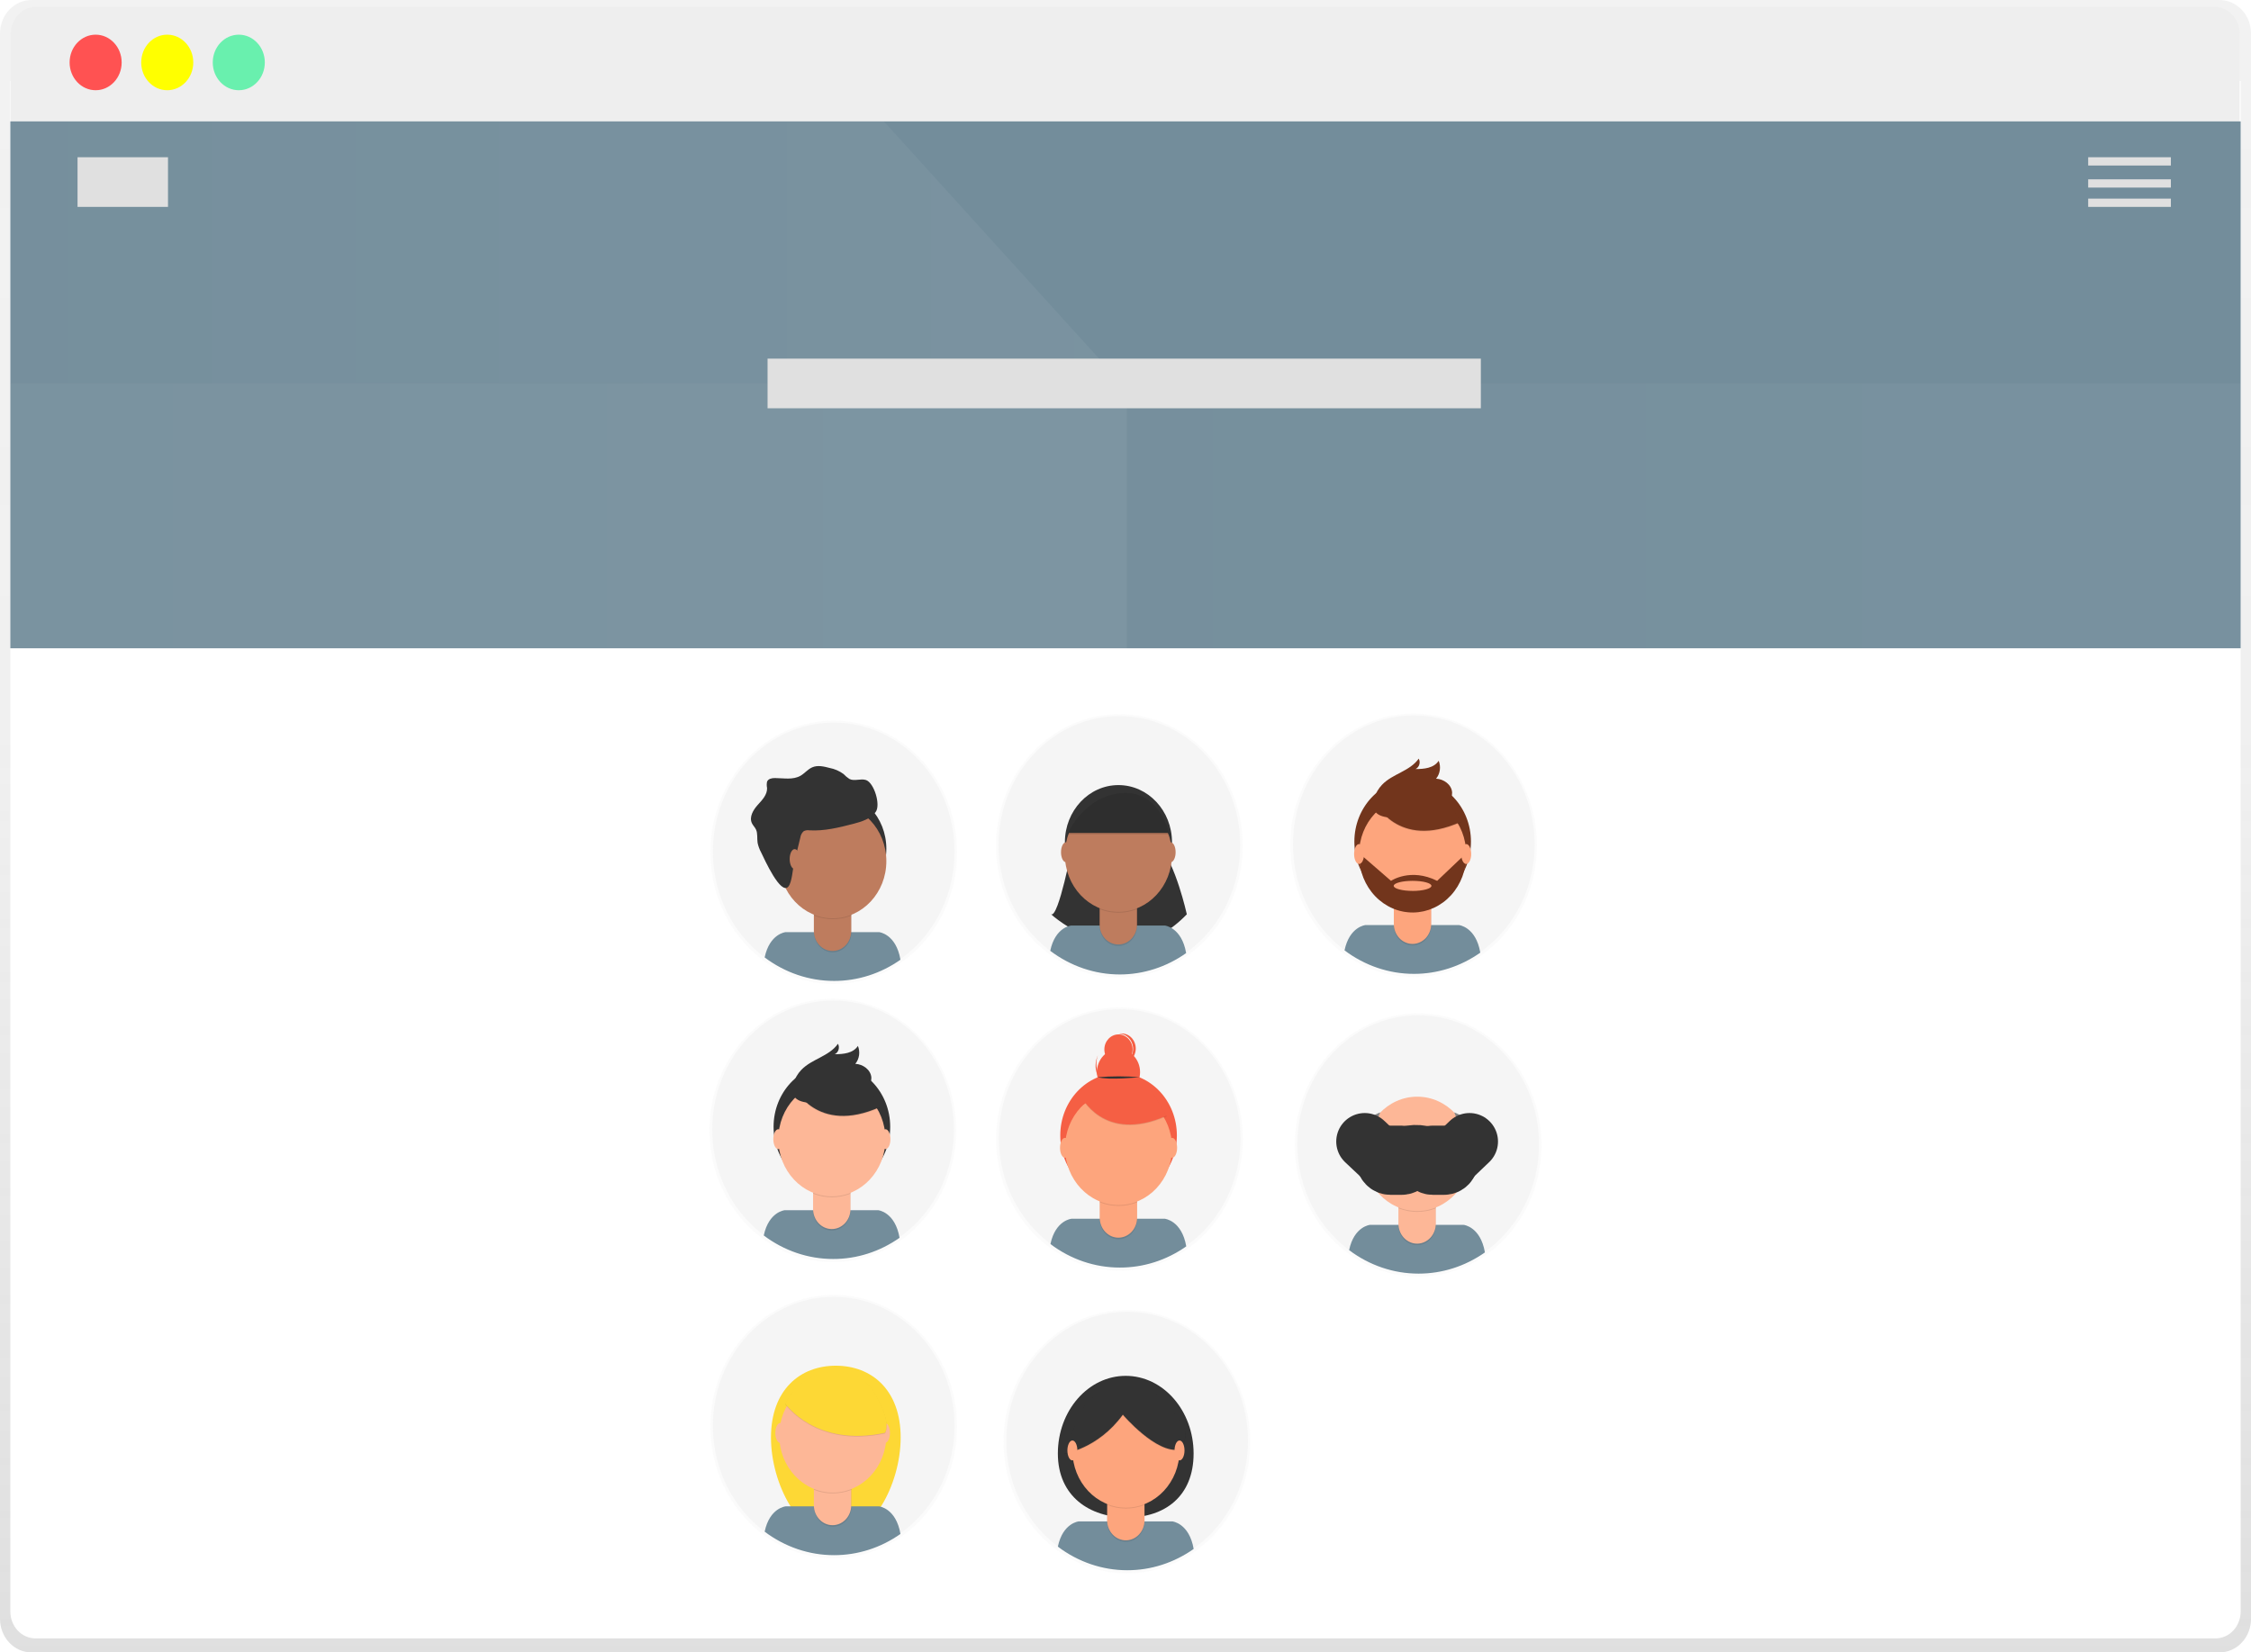 <svg width="79" height="58" viewBox="0 0 79 58" fill="none" xmlns="http://www.w3.org/2000/svg">
<g clip-path="url(#clip0)">
<path d="M1.104 0C0.811 0 0.53 0.124 0.323 0.345C0.116 0.566 0 0.866 0 1.178V56.822C0 57.134 0.116 57.434 0.323 57.655C0.53 57.876 0.811 58 1.104 58H77.897C78.19 58 78.471 57.876 78.678 57.655C78.885 57.434 79.001 57.134 79.001 56.822V1.178C79.001 0.866 78.885 0.566 78.678 0.345C78.471 0.124 78.19 0 77.897 0H1.104Z" fill="url(#paint0_linear)"/>
<path d="M0.363 2.842V56.566C0.363 56.816 0.456 57.055 0.621 57.232C0.787 57.409 1.011 57.508 1.245 57.508H77.755C77.989 57.508 78.213 57.409 78.379 57.232C78.544 57.055 78.637 56.816 78.637 56.566V2.842H0.363Z" fill="white"/>
<path d="M77.721 0.242H1.261C1.027 0.242 0.802 0.341 0.637 0.518C0.471 0.695 0.378 0.934 0.378 1.184V4.264H78.601V1.184C78.601 0.935 78.508 0.696 78.343 0.519C78.178 0.342 77.955 0.243 77.721 0.242Z" fill="#EEEEEE"/>
<path d="M3.357 3.167C3.861 3.167 4.27 2.731 4.27 2.192C4.27 1.654 3.861 1.217 3.357 1.217C2.852 1.217 2.443 1.654 2.443 2.192C2.443 2.731 2.852 3.167 3.357 3.167Z" fill="#FF5252"/>
<path d="M5.869 3.167C6.374 3.167 6.783 2.731 6.783 2.192C6.783 1.654 6.374 1.217 5.869 1.217C5.365 1.217 4.956 1.654 4.956 2.192C4.956 2.731 5.365 3.167 5.869 3.167Z" fill="#FFFF00"/>
<path d="M8.381 3.167C8.885 3.167 9.294 2.731 9.294 2.192C9.294 1.654 8.885 1.217 8.381 1.217C7.876 1.217 7.467 1.654 7.467 2.192C7.467 2.731 7.876 3.167 8.381 3.167Z" fill="#69F0AE"/>
<path d="M78.637 4.261H0.363V22.755H78.637V4.261Z" fill="#738D9B"/>
<g opacity="0.5">
<path opacity="0.5" d="M29.26 34.54C31.652 34.54 33.591 32.469 33.591 29.916C33.591 27.363 31.652 25.293 29.26 25.293C26.868 25.293 24.929 27.363 24.929 29.916C24.929 32.469 26.868 34.54 29.26 34.54Z" fill="url(#paint1_linear)"/>
</g>
<path d="M29.26 34.417C31.602 34.417 33.5 32.391 33.5 29.891C33.5 27.391 31.602 25.364 29.26 25.364C26.918 25.364 25.02 27.391 25.02 29.891C25.02 32.391 26.918 34.417 29.26 34.417Z" fill="#F5F5F5"/>
<path d="M29.272 34.431C30.1 34.432 30.91 34.173 31.602 33.687C31.446 32.775 30.851 32.718 30.851 32.718H27.573C27.573 32.718 27.012 32.768 26.836 33.606C27.549 34.143 28.4 34.431 29.272 34.431Z" fill="#738D9B"/>
<path d="M29.227 31.797C30.265 31.797 31.107 30.899 31.107 29.791C31.107 28.683 30.265 27.785 29.227 27.785C28.189 27.785 27.348 28.683 27.348 29.791C27.348 30.899 28.189 31.797 29.227 31.797Z" fill="#333333"/>
<path opacity="0.1" d="M28.571 31.611H29.882V32.728C29.882 32.914 29.813 33.092 29.69 33.223C29.567 33.354 29.4 33.428 29.226 33.428C29.052 33.428 28.886 33.354 28.763 33.223C28.64 33.092 28.571 32.914 28.571 32.728V31.611Z" fill="black"/>
<path d="M28.691 31.559H29.75C29.783 31.559 29.815 31.573 29.838 31.598C29.862 31.623 29.875 31.657 29.875 31.693V32.679C29.875 32.771 29.858 32.862 29.825 32.947C29.792 33.032 29.744 33.109 29.683 33.174C29.622 33.239 29.55 33.291 29.47 33.326C29.39 33.361 29.305 33.379 29.219 33.379C29.133 33.379 29.048 33.361 28.968 33.326C28.889 33.291 28.816 33.239 28.755 33.174C28.695 33.109 28.646 33.032 28.613 32.947C28.58 32.862 28.563 32.771 28.563 32.679V31.693C28.563 31.657 28.576 31.623 28.6 31.598C28.623 31.573 28.655 31.559 28.689 31.559H28.691Z" fill="#BE7C5E"/>
<path opacity="0.1" d="M28.569 32.139C28.992 32.306 29.457 32.306 29.88 32.139V31.967H28.569V32.139Z" fill="black"/>
<path d="M29.227 32.233C30.265 32.233 31.107 31.335 31.107 30.227C31.107 29.119 30.265 28.221 29.227 28.221C28.189 28.221 27.348 29.119 27.348 30.227C27.348 31.335 28.189 32.233 29.227 32.233Z" fill="#BE7C5E"/>
<path d="M28.088 29.399C28.1 29.309 28.144 29.227 28.21 29.172C28.272 29.143 28.34 29.134 28.406 29.145C28.926 29.175 29.441 29.049 29.948 28.917C30.237 28.841 30.547 28.749 30.732 28.501C30.917 28.253 30.675 27.472 30.391 27.379C30.203 27.318 29.987 27.432 29.811 27.342C29.736 27.293 29.667 27.235 29.605 27.169C29.458 27.061 29.29 26.988 29.114 26.955C28.912 26.902 28.692 26.849 28.5 26.936C28.351 27.003 28.241 27.142 28.1 27.226C27.828 27.384 27.5 27.311 27.193 27.31C27.089 27.31 26.964 27.333 26.921 27.435C26.905 27.509 26.905 27.585 26.921 27.659C26.93 27.897 26.745 28.085 26.59 28.256C26.435 28.428 26.288 28.676 26.387 28.891C26.424 28.973 26.493 29.034 26.531 29.115C26.598 29.256 26.564 29.425 26.588 29.581C26.612 29.699 26.654 29.812 26.71 29.916C26.826 30.155 27.403 31.444 27.67 31.117C27.799 30.958 27.82 30.496 27.871 30.289C27.941 29.992 28.014 29.695 28.088 29.399Z" fill="#333333"/>
<path d="M27.889 30.503C27.986 30.503 28.064 30.346 28.064 30.153C28.064 29.96 27.986 29.804 27.889 29.804C27.793 29.804 27.714 29.96 27.714 30.153C27.714 30.346 27.793 30.503 27.889 30.503Z" fill="#BE7C5E"/>
<g opacity="0.5">
<path opacity="0.5" d="M39.29 44.603C41.681 44.603 43.62 42.533 43.62 39.979C43.62 37.426 41.681 35.356 39.29 35.356C36.898 35.356 34.959 37.426 34.959 39.979C34.959 42.533 36.898 44.603 39.29 44.603Z" fill="url(#paint2_linear)"/>
</g>
<path d="M39.298 44.477C41.64 44.477 43.538 42.45 43.538 39.95C43.538 37.45 41.64 35.424 39.298 35.424C36.956 35.424 35.057 37.45 35.057 39.95C35.057 42.45 36.956 44.477 39.298 44.477Z" fill="#F5F5F5"/>
<path d="M39.301 44.492C40.13 44.494 40.94 44.235 41.632 43.748C41.475 42.837 40.88 42.779 40.88 42.779H37.603C37.603 42.779 37.041 42.829 36.866 43.667C37.578 44.205 38.429 44.493 39.301 44.492Z" fill="#738D9B"/>
<path d="M39.257 42.039C40.387 42.039 41.303 41.061 41.303 39.854C41.303 38.648 40.387 37.67 39.257 37.67C38.127 37.67 37.211 38.648 37.211 39.854C37.211 41.061 38.127 42.039 39.257 42.039Z" fill="#F55F44"/>
<path opacity="0.1" d="M38.596 41.675H39.908V42.798C39.908 42.89 39.891 42.981 39.858 43.066C39.825 43.151 39.777 43.228 39.716 43.293C39.655 43.358 39.583 43.41 39.503 43.445C39.424 43.48 39.339 43.498 39.252 43.498C39.166 43.498 39.081 43.48 39.001 43.445C38.922 43.41 38.85 43.358 38.789 43.293C38.728 43.228 38.679 43.151 38.647 43.066C38.614 42.981 38.597 42.89 38.597 42.798V41.675H38.596Z" fill="black"/>
<path d="M38.721 41.623H39.782C39.815 41.623 39.847 41.637 39.871 41.662C39.894 41.687 39.907 41.721 39.907 41.756V42.743C39.907 42.928 39.838 43.107 39.715 43.238C39.592 43.369 39.425 43.443 39.252 43.443C39.165 43.443 39.08 43.425 39.001 43.39C38.921 43.354 38.849 43.303 38.788 43.238C38.727 43.173 38.679 43.096 38.646 43.011C38.613 42.926 38.596 42.835 38.596 42.743V41.756C38.596 41.739 38.599 41.721 38.605 41.705C38.611 41.689 38.621 41.674 38.632 41.662C38.644 41.649 38.658 41.639 38.673 41.633C38.688 41.626 38.704 41.623 38.721 41.623Z" fill="#FDA57D"/>
<path opacity="0.1" d="M38.598 42.203C39.022 42.371 39.487 42.371 39.91 42.203V42.031H38.598V42.203Z" fill="black"/>
<path d="M39.257 42.297C40.295 42.297 41.136 41.398 41.136 40.29C41.136 39.182 40.295 38.284 39.257 38.284C38.219 38.284 37.378 39.182 37.378 40.29C37.378 41.398 38.219 42.297 39.257 42.297Z" fill="#FDA57D"/>
<path d="M39.254 38.44C39.672 38.44 40.011 38.078 40.011 37.632C40.011 37.186 39.672 36.825 39.254 36.825C38.836 36.825 38.498 37.186 38.498 37.632C38.498 38.078 38.836 38.44 39.254 38.44Z" fill="#F55F44"/>
<path d="M39.254 37.367C39.528 37.367 39.75 37.13 39.75 36.837C39.75 36.545 39.528 36.308 39.254 36.308C38.98 36.308 38.758 36.545 38.758 36.837C38.758 37.13 38.98 37.367 39.254 37.367Z" fill="#F55F44"/>
<path d="M38.926 38.075C38.748 37.99 38.608 37.835 38.535 37.643C38.462 37.451 38.46 37.236 38.531 37.042L38.516 37.076C38.475 37.173 38.453 37.278 38.45 37.383C38.447 37.489 38.464 37.595 38.499 37.694C38.534 37.793 38.588 37.884 38.656 37.961C38.724 38.038 38.806 38.1 38.896 38.144C38.987 38.187 39.085 38.211 39.184 38.214C39.283 38.217 39.382 38.2 39.475 38.162C39.568 38.124 39.653 38.067 39.725 37.995C39.798 37.922 39.856 37.834 39.896 37.738L39.91 37.703C39.822 37.888 39.671 38.03 39.488 38.099C39.304 38.168 39.103 38.16 38.926 38.075Z" fill="#F55F44"/>
<path opacity="0.1" d="M37.918 38.465C37.918 38.465 38.71 40.182 40.945 39.184L40.424 38.313L39.5 37.96L37.918 38.465Z" fill="black"/>
<path d="M37.918 38.44C37.918 38.44 38.71 40.157 40.945 39.159L40.424 38.288L39.5 37.935L37.918 38.44Z" fill="#F55F44"/>
<path d="M38.527 37.811C39.014 37.77 39.504 37.77 39.991 37.811C39.991 37.811 38.911 37.923 38.527 37.811Z" fill="#333333"/>
<path d="M39.368 36.275C39.33 36.273 39.293 36.276 39.256 36.283H39.285C39.408 36.287 39.525 36.339 39.613 36.43C39.702 36.52 39.756 36.642 39.766 36.773C39.775 36.904 39.739 37.033 39.663 37.137C39.589 37.24 39.48 37.311 39.359 37.334C39.491 37.335 39.618 37.281 39.712 37.182C39.806 37.084 39.859 36.95 39.86 36.809C39.861 36.669 39.81 36.534 39.718 36.433C39.626 36.333 39.5 36.276 39.368 36.275H39.368Z" fill="#F55F44"/>
<path d="M37.377 40.638C37.473 40.638 37.552 40.481 37.552 40.288C37.552 40.095 37.473 39.939 37.377 39.939C37.28 39.939 37.202 40.095 37.202 40.288C37.202 40.481 37.28 40.638 37.377 40.638Z" fill="#FDA57D"/>
<path d="M41.136 40.638C41.233 40.638 41.311 40.481 41.311 40.288C41.311 40.095 41.233 39.939 41.136 39.939C41.04 39.939 40.961 40.095 40.961 40.288C40.961 40.481 41.04 40.638 41.136 40.638Z" fill="#FDA57D"/>
<path d="M37.799 38.49L38.166 38.289L38.249 38.612L38.024 38.776L37.799 38.49Z" fill="#F55F44"/>
<g opacity="0.5">
<path opacity="0.5" d="M39.285 34.312C41.677 34.312 43.616 32.242 43.616 29.689C43.616 27.135 41.677 25.065 39.285 25.065C36.893 25.065 34.954 27.135 34.954 29.689C34.954 32.242 36.893 34.312 39.285 34.312Z" fill="url(#paint3_linear)"/>
</g>
<path d="M39.285 34.19C41.627 34.19 43.525 32.163 43.525 29.663C43.525 27.163 41.627 25.137 39.285 25.137C36.943 25.137 35.045 27.163 35.045 29.663C35.045 32.163 36.943 34.19 39.285 34.19Z" fill="#F5F5F5"/>
<path d="M37.631 29.704C37.631 29.704 37.15 32.232 36.888 32.092C36.888 32.092 39.418 34.425 41.652 32.092C41.652 32.092 41.259 30.31 40.691 29.704H37.631Z" fill="#333333"/>
<path d="M39.297 34.204C40.126 34.204 40.937 33.943 41.628 33.454C41.472 32.543 40.877 32.486 40.877 32.486H37.595C37.595 32.486 37.034 32.535 36.859 33.374C37.572 33.913 38.423 34.203 39.297 34.204Z" fill="#738D9B"/>
<path d="M39.252 31.57C40.29 31.57 41.132 30.672 41.132 29.564C41.132 28.456 40.29 27.557 39.252 27.557C38.215 27.557 37.373 28.456 37.373 29.564C37.373 30.672 38.215 31.57 39.252 31.57Z" fill="#333333"/>
<path opacity="0.1" d="M38.592 31.384H39.904V32.504C39.904 32.69 39.834 32.868 39.712 32.999C39.589 33.131 39.422 33.204 39.248 33.204C39.074 33.204 38.907 33.131 38.784 32.999C38.661 32.868 38.592 32.69 38.592 32.504V31.384Z" fill="black"/>
<path d="M38.717 31.331H39.779C39.812 31.331 39.843 31.346 39.867 31.371C39.89 31.396 39.904 31.43 39.904 31.465V32.452C39.904 32.544 39.887 32.635 39.854 32.72C39.821 32.805 39.772 32.882 39.712 32.947C39.651 33.012 39.578 33.063 39.499 33.099C39.419 33.134 39.334 33.152 39.248 33.152C39.162 33.152 39.077 33.134 38.997 33.099C38.917 33.063 38.845 33.012 38.784 32.947C38.723 32.882 38.675 32.805 38.642 32.72C38.609 32.635 38.592 32.544 38.592 32.452V31.469C38.592 31.451 38.594 31.433 38.601 31.417C38.607 31.4 38.616 31.385 38.627 31.372C38.639 31.359 38.653 31.349 38.669 31.342C38.684 31.335 38.7 31.331 38.717 31.331Z" fill="#BE7C5E"/>
<path opacity="0.1" d="M38.593 31.913C39.016 32.08 39.481 32.08 39.904 31.913V31.74H38.593V31.913Z" fill="black"/>
<path d="M39.252 32.005C40.29 32.005 41.132 31.107 41.132 29.999C41.132 28.891 40.29 27.993 39.252 27.993C38.215 27.993 37.373 28.891 37.373 29.999C37.373 31.107 38.215 32.005 39.252 32.005Z" fill="#BE7C5E"/>
<path d="M37.456 29.237H41.042C41.042 29.237 40.736 27.688 39.381 27.791C38.026 27.893 37.456 29.237 37.456 29.237Z" fill="#333333"/>
<path d="M37.412 30.264C37.509 30.264 37.587 30.107 37.587 29.914C37.587 29.721 37.509 29.564 37.412 29.564C37.315 29.564 37.237 29.721 37.237 29.914C37.237 30.107 37.315 30.264 37.412 30.264Z" fill="#BE7C5E"/>
<path d="M41.084 30.264C41.18 30.264 41.259 30.107 41.259 29.914C41.259 29.721 41.18 29.564 41.084 29.564C40.987 29.564 40.909 29.721 40.909 29.914C40.909 30.107 40.987 30.264 41.084 30.264Z" fill="#BE7C5E"/>
<path opacity="0.1" d="M37.456 29.291H41.042C41.042 29.291 40.733 27.741 39.379 27.838C38.023 27.935 37.456 29.291 37.456 29.291Z" fill="black"/>
<g opacity="0.5">
<path opacity="0.5" d="M49.61 34.292C52.002 34.292 53.941 32.222 53.941 29.668C53.941 27.115 52.002 25.045 49.61 25.045C47.218 25.045 45.279 27.115 45.279 29.668C45.279 32.222 47.218 34.292 49.61 34.292Z" fill="url(#paint4_linear)"/>
</g>
<path d="M49.618 34.166C51.96 34.166 53.859 32.139 53.859 29.639C53.859 27.139 51.96 25.112 49.618 25.112C47.277 25.112 45.378 27.139 45.378 29.639C45.378 32.139 47.277 34.166 49.618 34.166Z" fill="#F5F5F5"/>
<path d="M49.622 34.183C50.45 34.184 51.261 33.925 51.952 33.438C51.796 32.527 51.201 32.47 51.201 32.47H47.923C47.923 32.47 47.362 32.52 47.187 33.358C47.899 33.895 48.75 34.183 49.622 34.183Z" fill="#738D9B"/>
<path d="M49.578 31.727C50.708 31.727 51.624 30.75 51.624 29.543C51.624 28.337 50.708 27.359 49.578 27.359C48.448 27.359 47.532 28.337 47.532 29.543C47.532 30.75 48.448 31.727 49.578 31.727Z" fill="#72351C"/>
<path opacity="0.1" d="M48.917 31.363H50.229V32.484C50.229 32.669 50.16 32.848 50.037 32.979C49.914 33.11 49.747 33.184 49.573 33.184C49.399 33.184 49.233 33.11 49.109 32.979C48.986 32.848 48.917 32.669 48.917 32.484V31.363Z" fill="black"/>
<path d="M49.043 31.311H50.104C50.137 31.311 50.169 31.325 50.192 31.35C50.216 31.375 50.229 31.41 50.229 31.445V32.432C50.229 32.523 50.212 32.614 50.179 32.7C50.146 32.784 50.098 32.862 50.037 32.927C49.976 32.992 49.904 33.043 49.824 33.078C49.745 33.114 49.659 33.132 49.573 33.132C49.487 33.132 49.402 33.114 49.322 33.078C49.243 33.043 49.17 32.992 49.109 32.927C49.049 32.862 49 32.784 48.967 32.7C48.934 32.614 48.917 32.523 48.917 32.432V31.445C48.917 31.41 48.931 31.375 48.954 31.35C48.978 31.325 49.009 31.311 49.043 31.311Z" fill="#FDA57D"/>
<path opacity="0.1" d="M48.919 31.891C49.342 32.059 49.808 32.059 50.231 31.891V31.719H48.919V31.891Z" fill="black"/>
<path d="M49.578 31.985C50.616 31.985 51.457 31.087 51.457 29.979C51.457 28.871 50.616 27.973 49.578 27.973C48.54 27.973 47.698 28.871 47.698 29.979C47.698 31.087 48.54 31.985 49.578 31.985Z" fill="#FDA57D"/>
<path opacity="0.1" d="M48.239 28.154C48.239 28.154 49.031 29.871 51.266 28.873L50.745 28.002L49.823 27.645L48.239 28.154Z" fill="black"/>
<path d="M48.239 28.128C48.239 28.128 49.031 29.845 51.266 28.848L50.745 27.977L49.823 27.623L48.239 28.128Z" fill="#72351C"/>
<path d="M48.232 28.012C48.286 27.835 48.379 27.675 48.504 27.545C48.874 27.157 49.48 27.072 49.791 26.628C49.808 26.659 49.818 26.694 49.822 26.73C49.825 26.766 49.822 26.803 49.811 26.837C49.801 26.872 49.783 26.903 49.761 26.93C49.738 26.957 49.71 26.979 49.679 26.994C49.977 26.994 50.322 26.964 50.491 26.703C50.533 26.806 50.547 26.92 50.531 27.032C50.515 27.143 50.47 27.247 50.4 27.332C50.664 27.344 50.945 27.536 50.963 27.816C50.963 27.91 50.94 28.003 50.898 28.085C50.855 28.168 50.794 28.238 50.72 28.288C50.569 28.386 50.403 28.452 50.229 28.482C49.72 28.604 47.904 29.097 48.232 28.012Z" fill="#72351C"/>
<path d="M51.457 29.996H51.407L50.438 30.918C49.503 30.451 48.818 30.918 48.818 30.918L47.801 30.035L47.698 30.049C47.705 30.581 47.909 31.088 48.266 31.46C48.623 31.831 49.103 32.036 49.602 32.029C50.1 32.022 50.576 31.805 50.924 31.424C51.272 31.042 51.463 30.529 51.457 29.997V29.996ZM49.575 31.271C49.212 31.271 48.913 31.191 48.913 31.094C48.913 30.997 49.209 30.918 49.575 30.918C49.941 30.918 50.237 30.997 50.237 31.094C50.237 31.191 49.941 31.272 49.575 31.272V31.271Z" fill="#72351C"/>
<path d="M47.697 30.326C47.794 30.326 47.873 30.17 47.873 29.977C47.873 29.784 47.794 29.627 47.697 29.627C47.601 29.627 47.523 29.784 47.523 29.977C47.523 30.17 47.601 30.326 47.697 30.326Z" fill="#FDA57D"/>
<path d="M51.457 30.326C51.554 30.326 51.632 30.17 51.632 29.977C51.632 29.784 51.554 29.627 51.457 29.627C51.36 29.627 51.282 29.784 51.282 29.977C51.282 30.17 51.36 30.326 51.457 30.326Z" fill="#FDA57D"/>
<g opacity="0.5">
<path opacity="0.5" d="M29.228 44.301C31.62 44.301 33.559 42.231 33.559 39.677C33.559 37.124 31.62 35.054 29.228 35.054C26.836 35.054 24.897 37.124 24.897 39.677C24.897 42.231 26.836 44.301 29.228 44.301Z" fill="url(#paint5_linear)"/>
</g>
<path d="M29.236 44.174C31.578 44.174 33.477 42.147 33.477 39.647C33.477 37.147 31.578 35.121 29.236 35.121C26.895 35.121 24.996 37.147 24.996 39.647C24.996 42.147 26.895 44.174 29.236 44.174Z" fill="#F5F5F5"/>
<path d="M29.24 44.191C30.068 44.193 30.879 43.934 31.57 43.447C31.414 42.536 30.819 42.478 30.819 42.478H27.542C27.542 42.478 26.981 42.528 26.805 43.366C27.518 43.903 28.368 44.191 29.24 44.191Z" fill="#738D9B"/>
<path d="M29.195 41.737C30.326 41.737 31.242 40.759 31.242 39.552C31.242 38.346 30.326 37.368 29.195 37.368C28.065 37.368 27.149 38.346 27.149 39.552C27.149 40.759 28.065 41.737 29.195 41.737Z" fill="#333333"/>
<path opacity="0.1" d="M28.535 41.372H29.847V42.492C29.847 42.678 29.778 42.856 29.655 42.987C29.532 43.118 29.365 43.192 29.191 43.192C29.017 43.192 28.85 43.118 28.727 42.987C28.604 42.856 28.535 42.678 28.535 42.492V41.372Z" fill="black"/>
<path d="M28.661 41.32H29.723C29.756 41.32 29.788 41.334 29.811 41.359C29.834 41.384 29.848 41.418 29.848 41.453V42.44C29.848 42.532 29.831 42.623 29.798 42.708C29.765 42.793 29.716 42.87 29.656 42.935C29.595 43 29.522 43.051 29.443 43.087C29.363 43.122 29.278 43.14 29.192 43.14C29.018 43.14 28.851 43.066 28.728 42.935C28.605 42.804 28.536 42.626 28.536 42.44V41.453C28.536 41.418 28.549 41.384 28.573 41.359C28.596 41.334 28.628 41.32 28.661 41.32Z" fill="#FDB797"/>
<path opacity="0.1" d="M28.538 41.9C28.961 42.068 29.426 42.068 29.849 41.9V41.728H28.538V41.9Z" fill="black"/>
<path d="M29.195 41.993C30.233 41.993 31.075 41.095 31.075 39.987C31.075 38.879 30.233 37.981 29.195 37.981C28.158 37.981 27.316 38.879 27.316 39.987C27.316 41.095 28.158 41.993 29.195 41.993Z" fill="#FDB797"/>
<path opacity="0.1" d="M27.857 38.163C27.857 38.163 28.649 39.88 30.884 38.882L30.363 38.011L29.44 37.657L27.857 38.163Z" fill="black"/>
<path d="M27.857 38.137C27.857 38.137 28.649 39.853 30.884 38.856L30.363 37.985L29.44 37.631L27.857 38.137Z" fill="#333333"/>
<path d="M27.849 38.021C27.904 37.844 27.997 37.684 28.122 37.554C28.492 37.166 29.098 37.081 29.409 36.637C29.426 36.668 29.436 36.703 29.44 36.739C29.443 36.775 29.439 36.812 29.429 36.846C29.418 36.881 29.401 36.912 29.379 36.939C29.356 36.966 29.328 36.988 29.297 37.003C29.595 37.003 29.94 36.973 30.109 36.712C30.151 36.815 30.165 36.929 30.149 37.041C30.133 37.152 30.087 37.256 30.018 37.341C30.282 37.353 30.562 37.545 30.581 37.825C30.58 37.919 30.558 38.012 30.516 38.094C30.473 38.177 30.412 38.247 30.337 38.297C30.187 38.395 30.021 38.461 29.847 38.491C29.341 38.613 27.522 39.108 27.849 38.021Z" fill="#333333"/>
<path d="M27.315 40.335C27.412 40.335 27.49 40.178 27.49 39.985C27.49 39.792 27.412 39.636 27.315 39.636C27.219 39.636 27.14 39.792 27.14 39.985C27.14 40.178 27.219 40.335 27.315 40.335Z" fill="#FDB797"/>
<path d="M31.075 40.335C31.172 40.335 31.25 40.178 31.25 39.985C31.25 39.792 31.172 39.636 31.075 39.636C30.978 39.636 30.9 39.792 30.9 39.985C30.9 40.178 30.978 40.335 31.075 40.335Z" fill="#FDB797"/>
<g opacity="0.5">
<path opacity="0.5" d="M49.772 44.813C52.164 44.813 54.103 42.743 54.103 40.19C54.103 37.636 52.164 35.566 49.772 35.566C47.38 35.566 45.441 37.636 45.441 40.19C45.441 42.743 47.38 44.813 49.772 44.813Z" fill="url(#paint6_linear)"/>
</g>
<path d="M49.772 44.691C52.114 44.691 54.012 42.664 54.012 40.164C54.012 37.664 52.114 35.638 49.772 35.638C47.43 35.638 45.532 37.664 45.532 40.164C45.532 42.664 47.43 44.691 49.772 44.691Z" fill="#F5F5F5"/>
<path d="M49.784 44.705C50.612 44.706 51.422 44.447 52.114 43.96C51.958 43.049 51.363 42.992 51.363 42.992H48.085C48.085 42.992 47.523 43.041 47.348 43.88C48.061 44.417 48.911 44.705 49.784 44.705Z" fill="#738D9B"/>
<path opacity="0.1" d="M49.079 41.884H50.39V43.004C50.39 43.19 50.321 43.368 50.198 43.499C50.075 43.63 49.908 43.704 49.735 43.704C49.561 43.704 49.394 43.63 49.271 43.499C49.148 43.368 49.079 43.19 49.079 43.004V41.884Z" fill="black"/>
<path d="M49.204 41.83H50.265C50.298 41.83 50.33 41.844 50.354 41.869C50.377 41.894 50.39 41.928 50.39 41.964V42.953C50.39 43.139 50.321 43.317 50.198 43.448C50.075 43.579 49.908 43.653 49.735 43.653C49.561 43.653 49.394 43.579 49.271 43.448C49.148 43.317 49.079 43.139 49.079 42.953V41.966C49.079 41.931 49.092 41.897 49.115 41.872C49.139 41.847 49.171 41.833 49.204 41.833V41.83Z" fill="#FDB797"/>
<path opacity="0.1" d="M49.081 42.413C49.504 42.58 49.969 42.58 50.392 42.413V42.24H49.081V42.413Z" fill="black"/>
<path d="M49.739 42.507C50.777 42.507 51.618 41.608 51.618 40.5C51.618 39.392 50.777 38.494 49.739 38.494C48.701 38.494 47.86 39.392 47.86 40.5C47.86 41.608 48.701 42.507 49.739 42.507Z" fill="#FDB797"/>
<path d="M47.898 40.764C47.995 40.764 48.073 40.608 48.073 40.415C48.073 40.222 47.995 40.065 47.898 40.065C47.801 40.065 47.723 40.222 47.723 40.415C47.723 40.608 47.801 40.764 47.898 40.764Z" fill="#FDB797"/>
<path d="M51.569 40.764C51.666 40.764 51.745 40.608 51.745 40.415C51.745 40.222 51.666 40.065 51.569 40.065C51.473 40.065 51.394 40.222 51.394 40.415C51.394 40.608 51.473 40.764 51.569 40.764Z" fill="#FDB797"/>
<path d="M49.196 40.51H48.795C48.684 40.51 48.594 40.606 48.594 40.724C48.594 40.843 48.684 40.939 48.795 40.939H49.196C49.307 40.939 49.397 40.843 49.397 40.724C49.397 40.606 49.307 40.51 49.196 40.51Z" stroke="#333333" stroke-width="2" stroke-miterlimit="10"/>
<path d="M50.282 40.939H50.683C50.795 40.939 50.885 40.843 50.885 40.724C50.885 40.606 50.795 40.51 50.683 40.51H50.282C50.171 40.51 50.081 40.606 50.081 40.724C50.081 40.843 50.171 40.939 50.282 40.939Z" stroke="#333333" stroke-width="2" stroke-miterlimit="10"/>
<path d="M49.365 40.552C49.365 40.552 49.62 40.404 50.091 40.552" stroke="#333333" stroke-width="2" stroke-miterlimit="10"/>
<path d="M51.038 39.046L51.499 40.189C51.499 40.189 52.063 39.431 51.038 39.046Z" fill="#858585"/>
<path d="M50.885 40.725L51.573 40.068" stroke="#333333" stroke-width="2" stroke-linecap="round" stroke-linejoin="round"/>
<path d="M48.439 39.046L47.979 40.189C47.979 40.189 47.414 39.431 48.439 39.046Z" fill="#858585"/>
<path d="M48.594 40.725L47.896 40.068" stroke="#333333" stroke-width="2" stroke-linecap="round" stroke-linejoin="round"/>
<g opacity="0.5">
<path opacity="0.5" d="M29.26 54.695C31.652 54.695 33.591 52.625 33.591 50.072C33.591 47.518 31.652 45.448 29.26 45.448C26.868 45.448 24.929 47.518 24.929 50.072C24.929 52.625 26.868 54.695 29.26 54.695Z" fill="url(#paint7_linear)"/>
</g>
<path d="M29.26 54.573C31.602 54.573 33.5 52.547 33.5 50.047C33.5 47.547 31.602 45.52 29.26 45.52C26.918 45.52 25.02 47.547 25.02 50.047C25.02 52.547 26.918 54.573 29.26 54.573Z" fill="#F5F5F5"/>
<path d="M31.609 50.454C31.609 52.121 30.59 53.977 29.333 53.977C28.076 53.977 27.058 52.121 27.058 50.454C27.058 48.788 28.076 47.937 29.333 47.937C30.59 47.937 31.609 48.787 31.609 50.454Z" fill="#FDD835"/>
<path d="M29.272 54.587C30.1 54.588 30.91 54.329 31.602 53.842C31.446 52.931 30.851 52.874 30.851 52.874H27.573C27.573 52.874 27.012 52.923 26.836 53.762C27.549 54.299 28.4 54.587 29.272 54.587Z" fill="#738D9B"/>
<path opacity="0.1" d="M28.571 51.767H29.882V52.887C29.882 53.073 29.813 53.251 29.69 53.382C29.567 53.514 29.4 53.587 29.226 53.587C29.052 53.587 28.886 53.514 28.763 53.382C28.64 53.251 28.571 53.073 28.571 52.887V51.767Z" fill="black"/>
<path d="M28.691 51.715H29.75C29.783 51.715 29.815 51.729 29.838 51.754C29.862 51.779 29.875 51.813 29.875 51.849V52.835C29.875 53.021 29.806 53.199 29.683 53.33C29.56 53.462 29.393 53.535 29.219 53.535C29.045 53.535 28.878 53.462 28.755 53.33C28.632 53.199 28.563 53.021 28.563 52.835V51.849C28.563 51.813 28.576 51.779 28.6 51.754C28.623 51.729 28.655 51.715 28.689 51.715H28.691Z" fill="#FDB797"/>
<path opacity="0.1" d="M28.569 52.295C28.992 52.462 29.457 52.462 29.88 52.295V52.123H28.569V52.295Z" fill="black"/>
<path d="M29.227 52.389C30.265 52.389 31.107 51.49 31.107 50.383C31.107 49.275 30.265 48.376 29.227 48.376C28.189 48.376 27.348 49.275 27.348 50.383C27.348 51.49 28.189 52.389 29.227 52.389Z" fill="#FDB797"/>
<path d="M27.386 50.647C27.483 50.647 27.561 50.49 27.561 50.297C27.561 50.104 27.483 49.948 27.386 49.948C27.289 49.948 27.211 50.104 27.211 50.297C27.211 50.49 27.289 50.647 27.386 50.647Z" fill="#FDB797"/>
<path d="M31.058 50.647C31.154 50.647 31.233 50.49 31.233 50.297C31.233 50.104 31.154 49.948 31.058 49.948C30.961 49.948 30.883 50.104 30.883 50.297C30.883 50.49 30.961 50.647 31.058 50.647Z" fill="#FDB797"/>
<path opacity="0.1" d="M27.561 49.294C27.561 49.294 28.625 50.843 31.06 50.317C31.06 50.317 31.332 49.963 30.67 48.878C30.008 47.792 28.162 47.969 27.561 49.294Z" fill="black"/>
<path d="M27.561 49.269C27.561 49.269 28.625 50.818 31.06 50.291C31.06 50.291 31.332 49.938 30.67 48.853C30.008 47.767 28.162 47.943 27.561 49.269Z" fill="#FDD835"/>
<g opacity="0.5">
<path opacity="0.5" d="M39.549 55.226C41.941 55.226 43.88 53.156 43.88 50.602C43.88 48.049 41.941 45.979 39.549 45.979C37.157 45.979 35.218 48.049 35.218 50.602C35.218 53.156 37.157 55.226 39.549 55.226Z" fill="url(#paint8_linear)"/>
</g>
<path d="M39.558 55.099C41.9 55.099 43.798 53.072 43.798 50.572C43.798 48.072 41.9 46.046 39.558 46.046C37.216 46.046 35.318 48.072 35.318 50.572C35.318 53.072 37.216 55.099 39.558 55.099Z" fill="#F5F5F5"/>
<path d="M41.89 51.019C41.89 52.524 40.877 53.265 39.561 53.265C38.245 53.265 37.126 52.524 37.126 51.019C37.126 49.513 38.192 48.293 39.507 48.293C40.822 48.293 41.89 49.513 41.89 51.019Z" fill="#333333"/>
<path d="M39.561 55.116C40.39 55.117 41.2 54.857 41.892 54.369C41.736 53.458 41.141 53.401 41.141 53.401H37.863C37.863 53.401 37.301 53.45 37.126 54.288C37.838 54.826 38.689 55.116 39.561 55.116Z" fill="#738D9B"/>
<path opacity="0.1" d="M38.856 52.297H40.167V53.417C40.167 53.509 40.151 53.6 40.118 53.685C40.085 53.77 40.036 53.847 39.975 53.912C39.915 53.977 39.842 54.029 39.763 54.064C39.683 54.099 39.598 54.117 39.512 54.117C39.338 54.117 39.171 54.044 39.048 53.912C38.925 53.781 38.856 53.603 38.856 53.417V52.297Z" fill="black"/>
<path d="M38.981 52.245H40.042C40.076 52.245 40.107 52.259 40.131 52.285C40.154 52.31 40.167 52.343 40.167 52.379V53.366C40.167 53.458 40.151 53.549 40.118 53.634C40.085 53.718 40.036 53.796 39.975 53.861C39.915 53.926 39.842 53.977 39.763 54.012C39.683 54.048 39.598 54.066 39.512 54.066C39.338 54.066 39.171 53.992 39.048 53.861C38.925 53.729 38.856 53.551 38.856 53.366V52.378C38.856 52.343 38.87 52.309 38.893 52.284C38.916 52.259 38.948 52.245 38.981 52.245Z" fill="#FDA57D"/>
<path opacity="0.1" d="M38.859 52.825C39.282 52.993 39.747 52.993 40.17 52.825V52.653H38.859V52.825Z" fill="black"/>
<path d="M39.516 52.919C40.554 52.919 41.396 52.021 41.396 50.913C41.396 49.805 40.554 48.907 39.516 48.907C38.478 48.907 37.637 49.805 37.637 50.913C37.637 52.021 38.478 52.919 39.516 52.919Z" fill="#FDA57D"/>
<path opacity="0.1" d="M37.35 51.044C37.35 51.044 38.52 50.893 39.407 49.681C39.407 49.681 40.578 51.056 41.394 50.904C41.394 50.904 41.866 50.375 41.394 49.844C40.921 49.313 40.555 48.645 39.928 48.733C39.301 48.822 38.533 48.859 38.205 49.175C37.877 49.491 37.35 51.044 37.35 51.044Z" fill="black"/>
<path d="M37.35 51.019C37.35 51.019 38.52 50.868 39.407 49.655C39.407 49.655 40.578 51.031 41.394 50.879C41.394 50.879 41.866 50.35 41.394 49.819C40.921 49.288 40.555 48.62 39.928 48.708C39.301 48.796 38.533 48.834 38.205 49.15C37.877 49.465 37.35 51.019 37.35 51.019Z" fill="#333333"/>
<path d="M37.636 51.261C37.733 51.261 37.811 51.104 37.811 50.911C37.811 50.718 37.733 50.562 37.636 50.562C37.539 50.562 37.461 50.718 37.461 50.911C37.461 51.104 37.539 51.261 37.636 51.261Z" fill="#FDA57D"/>
<path d="M41.396 51.261C41.492 51.261 41.571 51.104 41.571 50.911C41.571 50.718 41.492 50.562 41.396 50.562C41.299 50.562 41.221 50.718 41.221 50.911C41.221 51.104 41.299 51.261 41.396 51.261Z" fill="#FDA57D"/>
<path d="M39.545 13.459H0.363V22.755H39.545V13.459Z" fill="url(#paint9_linear)"/>
<path d="M39.364 13.459H19.863H0.363V4.261H31.02L39.364 13.459Z" fill="url(#paint10_linear)"/>
<path d="M78.637 13.459H39.545V22.755H78.637V13.459Z" fill="url(#paint11_linear)"/>
<path d="M51.971 12.588H26.938V14.331H51.971V12.588Z" fill="#E0E0E0"/>
<path d="M5.896 5.519H2.721V7.262H5.896V5.519Z" fill="#E0E0E0"/>
<path d="M76.188 5.519H73.286V5.81H76.188V5.519Z" fill="#E0E0E0"/>
<path d="M76.188 6.294H73.286V6.584H76.188V6.294Z" fill="#E0E0E0"/>
<path d="M76.188 6.972H73.286V7.262H76.188V6.972Z" fill="#E0E0E0"/>
</g>
<defs>
<linearGradient id="paint0_linear" x1="39.5" y1="58" x2="39.5" y2="0" gradientUnits="userSpaceOnUse">
<stop stop-color="#808080" stop-opacity="0.25"/>
<stop offset="0.54" stop-color="#808080" stop-opacity="0.12"/>
<stop offset="1" stop-color="#808080" stop-opacity="0.1"/>
</linearGradient>
<linearGradient id="paint1_linear" x1="2819.25" y1="3323.82" x2="2819.25" y2="2440.72" gradientUnits="userSpaceOnUse">
<stop stop-color="#808080" stop-opacity="0.25"/>
<stop offset="0.54" stop-color="#808080" stop-opacity="0.12"/>
<stop offset="1" stop-color="#808080" stop-opacity="0.1"/>
</linearGradient>
<linearGradient id="paint2_linear" x1="3787.12" y1="4295.03" x2="3787.12" y2="3411.84" gradientUnits="userSpaceOnUse">
<stop stop-color="#808080" stop-opacity="0.25"/>
<stop offset="0.54" stop-color="#808080" stop-opacity="0.12"/>
<stop offset="1" stop-color="#808080" stop-opacity="0.1"/>
</linearGradient>
<linearGradient id="paint3_linear" x1="3786.67" y1="3301.95" x2="3786.67" y2="2418.76" gradientUnits="userSpaceOnUse">
<stop stop-color="#808080" stop-opacity="0.25"/>
<stop offset="0.54" stop-color="#808080" stop-opacity="0.12"/>
<stop offset="1" stop-color="#808080" stop-opacity="0.1"/>
</linearGradient>
<linearGradient id="paint4_linear" x1="4783.07" y1="3299.9" x2="4783.07" y2="2416.8" gradientUnits="userSpaceOnUse">
<stop stop-color="#808080" stop-opacity="0.25"/>
<stop offset="0.54" stop-color="#808080" stop-opacity="0.12"/>
<stop offset="1" stop-color="#808080" stop-opacity="0.1"/>
</linearGradient>
<linearGradient id="paint5_linear" x1="2816.19" y1="4265.78" x2="2816.19" y2="3382.59" gradientUnits="userSpaceOnUse">
<stop stop-color="#808080" stop-opacity="0.25"/>
<stop offset="0.54" stop-color="#808080" stop-opacity="0.12"/>
<stop offset="1" stop-color="#808080" stop-opacity="0.1"/>
</linearGradient>
<linearGradient id="paint6_linear" x1="4798.65" y1="4315.21" x2="4798.65" y2="3432.11" gradientUnits="userSpaceOnUse">
<stop stop-color="#808080" stop-opacity="0.25"/>
<stop offset="0.54" stop-color="#808080" stop-opacity="0.12"/>
<stop offset="1" stop-color="#808080" stop-opacity="0.1"/>
</linearGradient>
<linearGradient id="paint7_linear" x1="2819.25" y1="5268.94" x2="2819.25" y2="4385.75" gradientUnits="userSpaceOnUse">
<stop stop-color="#808080" stop-opacity="0.25"/>
<stop offset="0.54" stop-color="#808080" stop-opacity="0.12"/>
<stop offset="1" stop-color="#808080" stop-opacity="0.1"/>
</linearGradient>
<linearGradient id="paint8_linear" x1="3812.15" y1="5320.05" x2="3812.15" y2="4436.95" gradientUnits="userSpaceOnUse">
<stop stop-color="#808080" stop-opacity="0.25"/>
<stop offset="0.54" stop-color="#808080" stop-opacity="0.12"/>
<stop offset="1" stop-color="#808080" stop-opacity="0.1"/>
</linearGradient>
<linearGradient id="paint9_linear" x1="0.363" y1="18.107" x2="39.545" y2="18.107" gradientUnits="userSpaceOnUse">
<stop stop-color="white" stop-opacity="0.05"/>
<stop offset="0.99" stop-color="white" stop-opacity="0.07"/>
</linearGradient>
<linearGradient id="paint10_linear" x1="0.363" y1="8.86" x2="39.364" y2="8.86" gradientUnits="userSpaceOnUse">
<stop stop-color="white" stop-opacity="0.02"/>
<stop offset="0.99" stop-color="white" stop-opacity="0.05"/>
</linearGradient>
<linearGradient id="paint11_linear" x1="39.545" y1="18.107" x2="78.637" y2="18.107" gradientUnits="userSpaceOnUse">
<stop stop-color="white" stop-opacity="0.02"/>
<stop offset="0.99" stop-color="white" stop-opacity="0.04"/>
</linearGradient>
<clipPath id="clip0">
<rect width="79" height="58" fill="white"/>
</clipPath>
</defs>
</svg>
